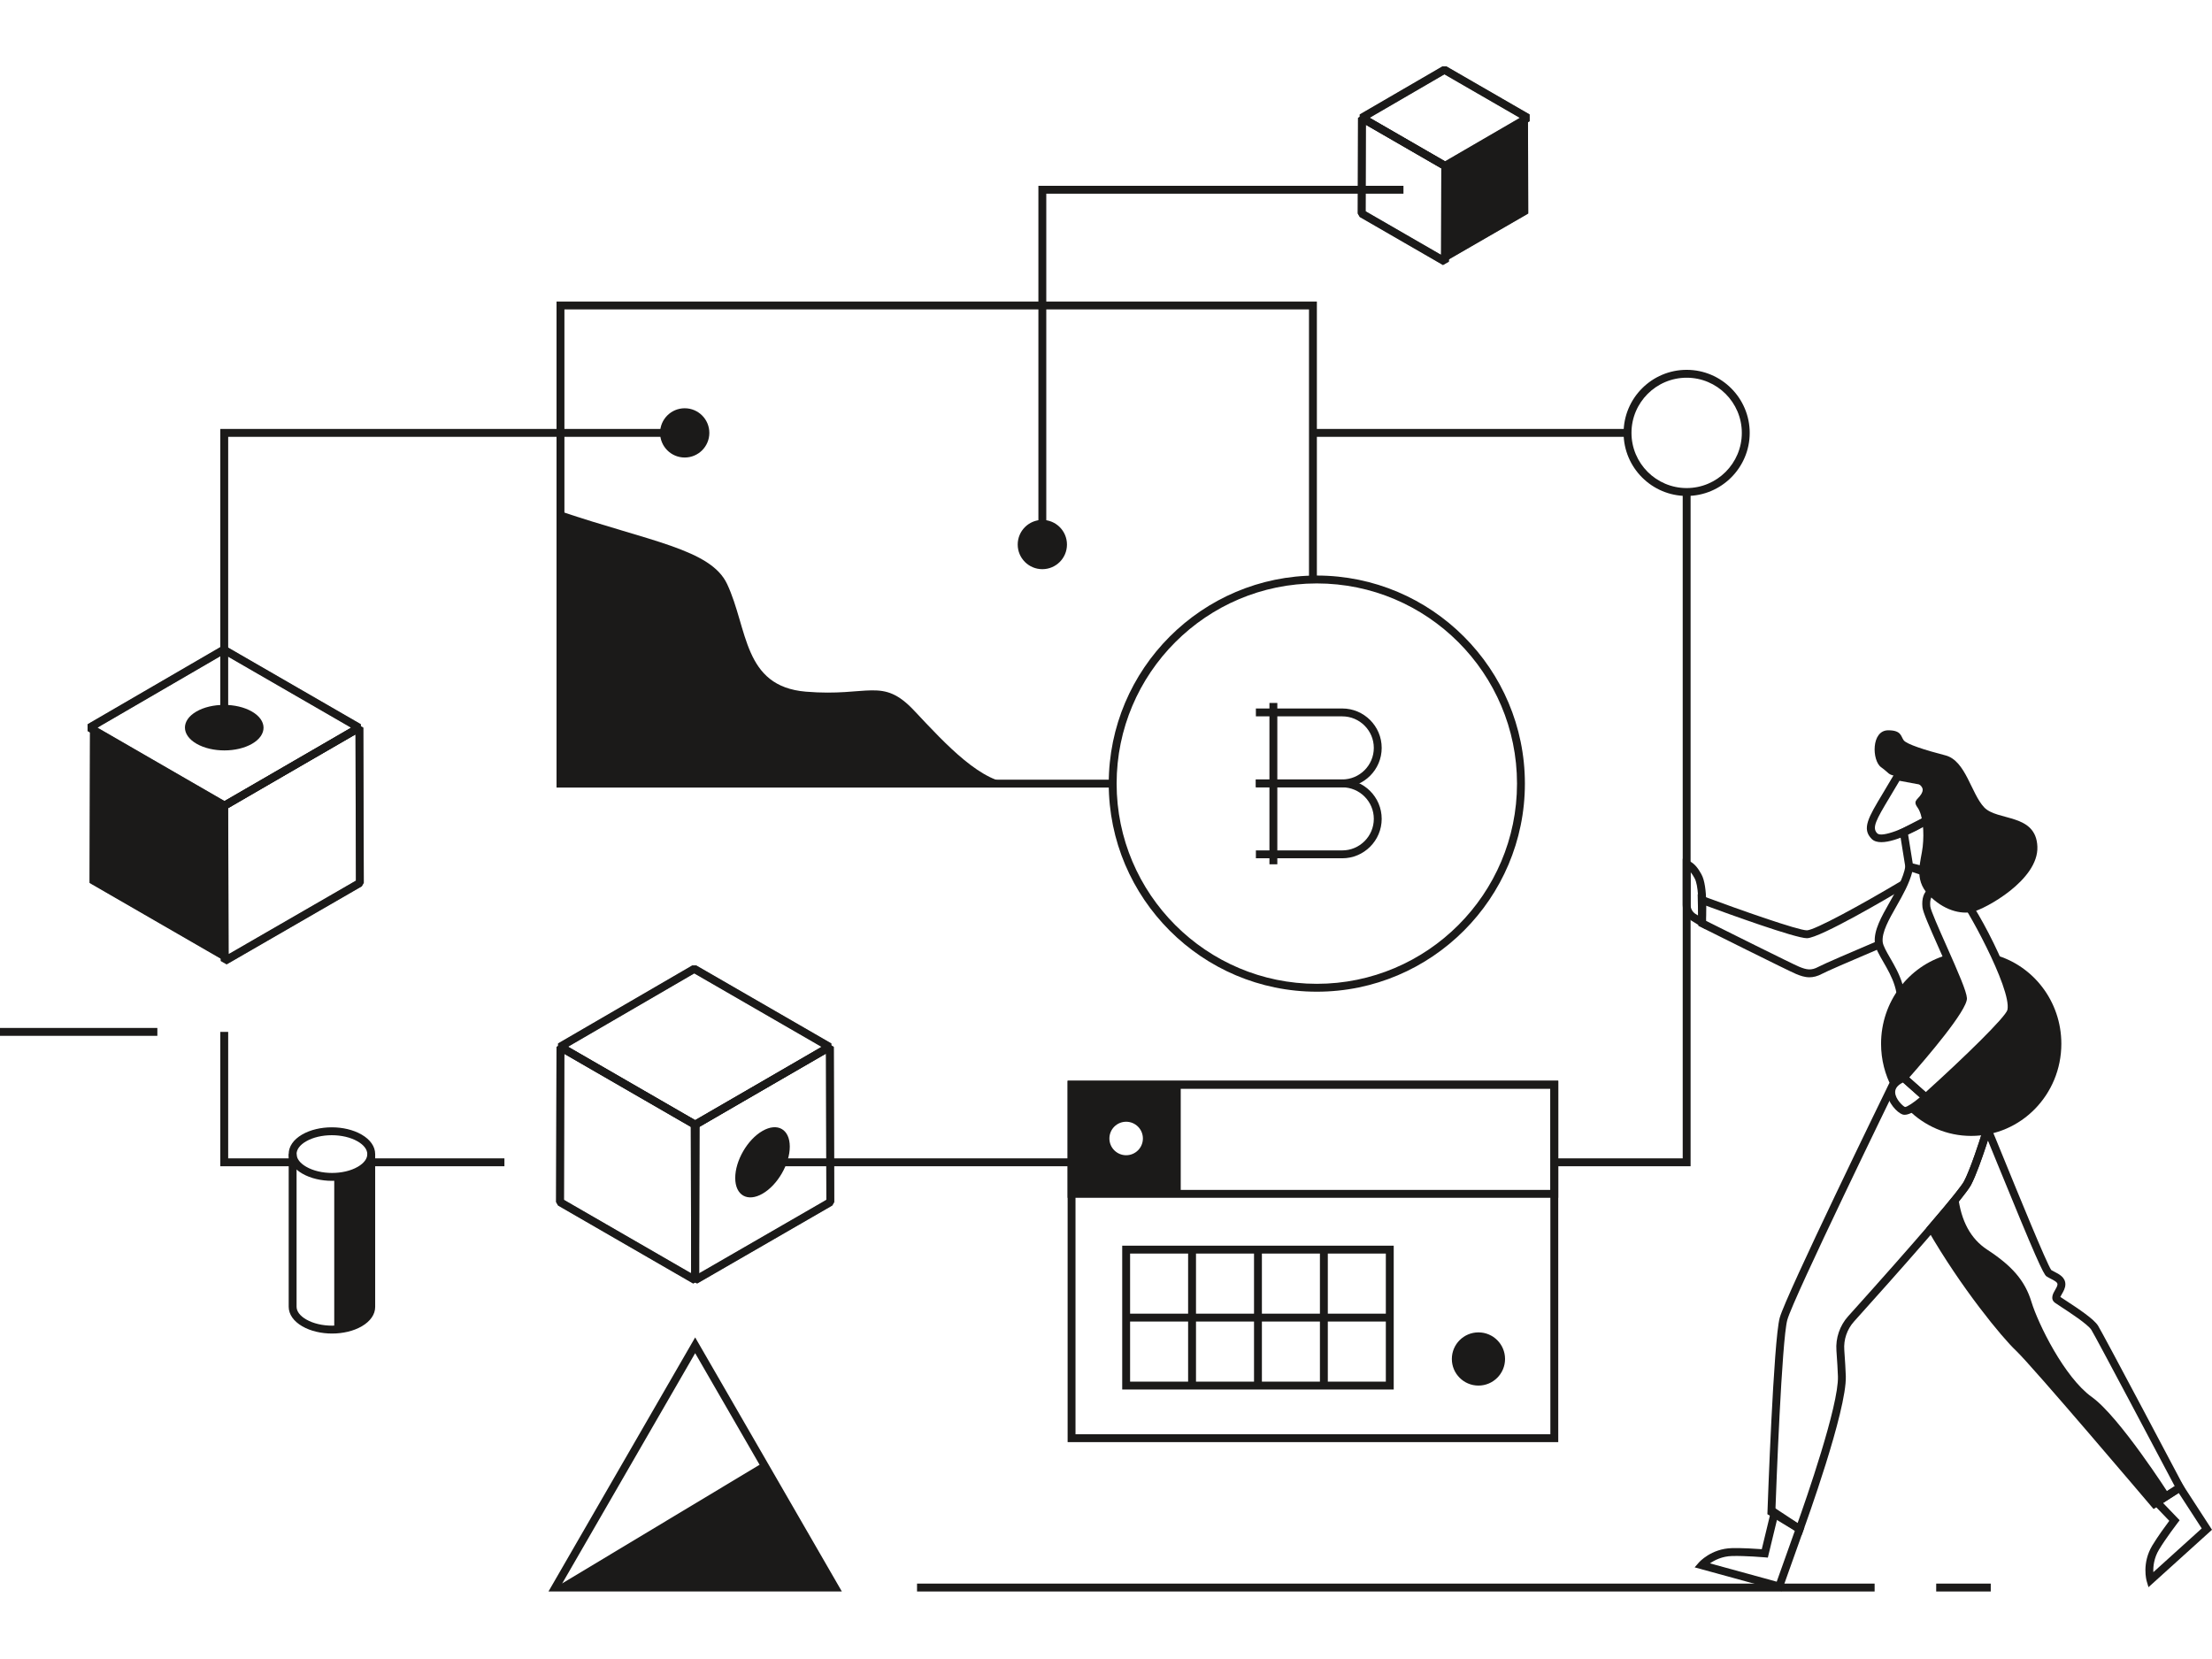 <svg width="800" height="600" viewBox="0 0 800 600" fill="none" xmlns="http://www.w3.org/2000/svg">
<path fill-rule="evenodd" clip-rule="evenodd" d="M35.232 263.16L81.257 289.732L126.967 263.169L80.944 236.597L35.232 263.16ZM80.546 292.614L31.676 264.399L31.673 261.932L80.225 233.716L81.653 233.715L130.523 261.929L130.528 264.396L81.975 292.611L80.546 292.614Z" fill="#1B1A19"/>
<mask id="mask0_104_1876" style="mask-type:alpha" maskUnits="userSpaceOnUse" x="31" y="233" width="100" height="60">
<path d="M35.232 263.16L81.257 289.732L126.967 263.169L80.944 236.597L35.232 263.16ZM80.546 292.614L31.676 264.399L31.673 261.932L80.225 233.716L81.653 233.715L130.523 261.929L130.528 264.396L81.975 292.611L80.546 292.614Z" fill="white"/>
</mask>
<g mask="url(#mask0_104_1876)">
<path fill-rule="evenodd" clip-rule="evenodd" d="M35.232 263.16L81.257 289.732L126.967 263.169L80.944 236.597L35.232 263.16ZM80.546 292.614L31.676 264.399L31.673 261.932L80.225 233.716L81.653 233.715L130.523 261.929L130.528 264.396L81.975 292.611L80.546 292.614Z" fill="#1B1A19"/>
</g>
<path fill-rule="evenodd" clip-rule="evenodd" d="M82.527 292.209L82.677 345.078L128.716 318.498L128.566 265.629L82.527 292.209ZM81.971 348.777L79.833 347.547L79.675 291.391L80.388 290.153L129.272 261.929L131.41 263.16L131.569 319.314L130.857 320.553L81.971 348.777Z" fill="#1B1A19"/>
<mask id="mask1_104_1876" style="mask-type:alpha" maskUnits="userSpaceOnUse" x="79" y="261" width="53" height="88">
<path d="M82.527 292.209L82.677 345.078L128.716 318.498L128.566 265.629L82.527 292.209ZM81.971 348.777L79.833 347.547L79.675 291.391L80.388 290.153L129.272 261.929L131.41 263.16L131.569 319.314L130.857 320.553L81.971 348.777Z" fill="white"/>
</mask>
<g mask="url(#mask1_104_1876)">
<path fill-rule="evenodd" clip-rule="evenodd" d="M82.527 292.209L82.677 345.078L128.716 318.498L128.566 265.629L82.527 292.209ZM81.971 348.777L79.833 347.547L79.675 291.391L80.388 290.153L129.272 261.929L131.41 263.16L131.569 319.314L130.857 320.553L81.971 348.777Z" fill="#1B1A19"/>
</g>
<path fill-rule="evenodd" clip-rule="evenodd" d="M81.273 347.543L81.432 291.387L32.548 263.165L32.388 319.319L81.273 347.543Z" fill="#1B1A19"/>
<mask id="mask2_104_1876" style="mask-type:alpha" maskUnits="userSpaceOnUse" x="32" y="263" width="50" height="85">
<path d="M81.273 347.543L81.432 291.387L32.548 263.165L32.388 319.319L81.273 347.543Z" fill="white"/>
</mask>
<g mask="url(#mask2_104_1876)">
<path fill-rule="evenodd" clip-rule="evenodd" d="M32.548 263.165L81.432 291.387L81.273 347.543L32.388 319.319L32.548 263.165Z" fill="#1B1A19"/>
</g>
<path fill-rule="evenodd" clip-rule="evenodd" d="M205.382 378.603L251.406 405.174L297.116 378.61L251.093 352.04L205.382 378.603ZM250.696 408.056L201.825 379.842L201.822 377.375L250.374 349.159L251.802 349.158L300.672 377.372L300.677 379.839L252.124 408.054L250.696 408.056Z" fill="#1B1A19"/>
<mask id="mask3_104_1876" style="mask-type:alpha" maskUnits="userSpaceOnUse" x="201" y="349" width="100" height="60">
<path d="M205.382 378.603L251.406 405.174L297.116 378.61L251.093 352.04L205.382 378.603ZM250.696 408.056L201.825 379.842L201.822 377.375L250.374 349.159L251.802 349.158L300.672 377.372L300.677 379.839L252.124 408.054L250.696 408.056Z" fill="white"/>
</mask>
<g mask="url(#mask3_104_1876)">
<path fill-rule="evenodd" clip-rule="evenodd" d="M205.382 378.603L251.406 405.174L297.116 378.61L251.093 352.04L205.382 378.603ZM250.696 408.056L201.825 379.842L201.822 377.375L250.374 349.159L251.802 349.158L300.672 377.372L300.677 379.839L252.124 408.054L250.696 408.056Z" fill="#1B1A19"/>
</g>
<path fill-rule="evenodd" clip-rule="evenodd" d="M252.678 407.651L252.827 460.521L298.865 433.941L298.716 381.071L252.678 407.651ZM252.122 464.22L249.984 462.99L249.824 406.834L250.537 405.596L299.421 377.372L301.559 378.603L301.719 434.757L301.006 435.996L252.122 464.22Z" fill="#1B1A19"/>
<mask id="mask4_104_1876" style="mask-type:alpha" maskUnits="userSpaceOnUse" x="249" y="377" width="53" height="88">
<path d="M252.678 407.651L252.827 460.521L298.865 433.941L298.716 381.071L252.678 407.651ZM252.122 464.22L249.984 462.99L249.824 406.834L250.537 405.596L299.421 377.372L301.559 378.603L301.719 434.757L301.006 435.996L252.122 464.22Z" fill="white"/>
</mask>
<g mask="url(#mask4_104_1876)">
<path fill-rule="evenodd" clip-rule="evenodd" d="M252.678 407.651L252.827 460.521L298.865 433.941L298.716 381.071L252.678 407.651ZM252.122 464.22L249.984 462.99L249.824 406.834L250.537 405.596L299.421 377.372L301.559 378.603L301.719 434.757L301.006 435.996L252.122 464.22Z" fill="#1B1A19"/>
</g>
<path fill-rule="evenodd" clip-rule="evenodd" d="M203.966 433.941L250.005 460.521L250.155 407.651L204.115 381.071L203.966 433.941ZM250.711 464.22L201.825 435.996L201.112 434.757L201.272 378.603L203.41 377.372L252.296 405.596L253.008 406.834L252.849 462.99L250.711 464.22Z" fill="#1B1A19"/>
<mask id="mask5_104_1876" style="mask-type:alpha" maskUnits="userSpaceOnUse" x="201" y="377" width="53" height="88">
<path d="M203.966 433.941L250.005 460.521L250.155 407.651L204.115 381.071L203.966 433.941ZM250.711 464.22L201.825 435.996L201.112 434.757L201.272 378.603L203.41 377.372L252.296 405.596L253.008 406.834L252.849 462.99L250.711 464.22Z" fill="white"/>
</mask>
<g mask="url(#mask5_104_1876)">
<path fill-rule="evenodd" clip-rule="evenodd" d="M203.966 433.941L250.005 460.521L250.155 407.651L204.115 381.071L203.966 433.941ZM250.711 464.22L201.825 435.996L201.112 434.757L201.272 378.603L203.41 377.372L252.296 405.596L253.008 406.834L252.849 462.99L250.711 464.22Z" fill="#1B1A19"/>
</g>
<path fill-rule="evenodd" clip-rule="evenodd" d="M495.311 42.621L522.583 58.365L549.666 42.628L522.394 26.882L495.311 42.621ZM521.873 61.247L491.755 43.859L491.751 41.392L521.674 24.003L523.103 24L553.222 41.389L553.226 43.856L523.302 61.246L521.873 61.247Z" fill="#1B1A19"/>
<mask id="mask6_104_1876" style="mask-type:alpha" maskUnits="userSpaceOnUse" x="491" y="24" width="63" height="38">
<path d="M495.311 42.621L522.583 58.365L549.666 42.628L522.394 26.882L495.311 42.621ZM521.873 61.247L491.755 43.859L491.751 41.392L521.674 24.003L523.103 24L553.222 41.389L553.226 43.856L523.302 61.246L521.873 61.247Z" fill="white"/>
</mask>
<g mask="url(#mask6_104_1876)">
<path fill-rule="evenodd" clip-rule="evenodd" d="M495.311 42.621L522.583 58.365L549.666 42.628L522.394 26.882L495.311 42.621ZM521.873 61.247L491.755 43.859L491.751 41.392L521.674 24.003L523.103 24L553.222 41.389L553.226 43.856L523.302 61.246L521.873 61.247Z" fill="#1B1A19"/>
</g>
<path fill-rule="evenodd" clip-rule="evenodd" d="M522.588 94.626L522.489 60.018L552.616 42.623L552.714 77.232L522.588 94.626Z" fill="#1B1A19"/>
<mask id="mask7_104_1876" style="mask-type:alpha" maskUnits="userSpaceOnUse" x="522" y="42" width="31" height="53">
<path d="M522.588 94.626L522.489 60.018L552.616 42.623L552.714 77.232L522.588 94.626Z" fill="white"/>
</mask>
<g mask="url(#mask7_104_1876)">
<path fill-rule="evenodd" clip-rule="evenodd" d="M552.616 42.623L522.489 60.018L522.588 94.626L552.714 77.232L552.616 42.623Z" fill="#1B1A19"/>
</g>
<path fill-rule="evenodd" clip-rule="evenodd" d="M493.896 76.412L521.178 92.162L521.265 60.839L493.986 45.089L493.896 76.412ZM521.883 95.86L491.755 78.467L491.043 77.228L491.143 42.619L493.28 41.389L523.406 58.784L524.118 60.023L524.021 94.63L521.883 95.86Z" fill="#1B1A19"/>
<mask id="mask8_104_1876" style="mask-type:alpha" maskUnits="userSpaceOnUse" x="491" y="41" width="34" height="55">
<path d="M493.896 76.412L521.178 92.162L521.265 60.839L493.986 45.089L493.896 76.412ZM521.883 95.86L491.755 78.467L491.043 77.228L491.142 42.619L493.28 41.389L523.406 58.784L524.118 60.023L524.021 94.63L521.883 95.86Z" fill="white"/>
</mask>
<g mask="url(#mask8_104_1876)">
<path fill-rule="evenodd" clip-rule="evenodd" d="M493.896 76.412L521.178 92.162L521.265 60.839L493.986 45.089L493.896 76.412ZM521.883 95.86L491.755 78.467L491.043 77.228L491.142 42.619L493.28 41.389L523.406 58.784L524.118 60.023L524.021 94.63L521.883 95.86Z" fill="#1B1A19"/>
</g>
<path fill-rule="evenodd" clip-rule="evenodd" d="M120.096 482.292C116.224 482.294 112.349 481.419 109.321 479.673C106.172 477.853 104.427 475.35 104.41 472.624V417.387H107.261V472.615C107.27 474.28 108.509 475.912 110.747 477.203C115.91 480.186 124.286 480.186 129.416 477.206C131.632 475.917 132.848 474.29 132.838 472.625V417.387H135.688L135.688 472.617C135.704 475.339 133.985 477.847 130.848 479.67C127.84 481.419 123.97 482.292 120.096 482.292Z" fill="#1B1A19"/>
<path fill-rule="evenodd" clip-rule="evenodd" d="M91.117 257.346C85.546 254.129 76.551 254.126 71.014 257.343C65.484 260.557 65.512 265.77 71.085 268.987C76.652 272.201 85.652 272.201 91.182 268.987C96.718 265.77 96.684 260.56 91.117 257.346Z" fill="#1B1A19"/>
<path fill-rule="evenodd" clip-rule="evenodd" d="M402.417 284.833H201.279V109.052H476.266V209.579H473.415V111.903H204.13V281.982H402.417V284.833Z" fill="#1B1A19"/>
<path fill-rule="evenodd" clip-rule="evenodd" d="M291.461 250.152C268.657 248.251 270.557 227.349 262.956 211.195C257.042 198.627 235.014 195.834 202.704 184.921V283.407H366.999C355.121 283.407 342.252 269.392 330.655 257.041C319.056 244.688 314.265 252.052 291.461 250.152Z" fill="#1B1A19"/>
<path fill-rule="evenodd" clip-rule="evenodd" d="M275.771 421.789H387.545V418.939H275.771V421.789Z" fill="#1B1A19"/>
<path fill-rule="evenodd" clip-rule="evenodd" d="M611.426 421.789H562.137V418.939H608.575V177.94H611.426V421.789Z" fill="#1B1A19"/>
<path fill-rule="evenodd" clip-rule="evenodd" d="M474.841 157.987H588.622V155.136H474.841V157.987Z" fill="#1B1A19"/>
<path fill-rule="evenodd" clip-rule="evenodd" d="M82.525 263.165H79.675V155.136H247.635V157.987H82.525V263.165Z" fill="#1B1A19"/>
<path fill-rule="evenodd" clip-rule="evenodd" d="M105.835 421.79H79.675V373.198H82.525V418.939H105.835V421.79Z" fill="#1B1A19"/>
<path fill-rule="evenodd" clip-rule="evenodd" d="M134.263 421.789H182.43V418.939H134.263V421.789Z" fill="#1B1A19"/>
<path fill-rule="evenodd" clip-rule="evenodd" d="M203.3 572.731H299.532L251.416 489.393L203.3 572.731ZM304.469 575.581H198.363L251.416 483.692L304.469 575.581Z" fill="#1B1A19"/>
<path fill-rule="evenodd" clip-rule="evenodd" d="M200.832 574.156L275.937 529.014L302.001 574.156H200.832Z" fill="#1B1A19"/>
<path fill-rule="evenodd" clip-rule="evenodd" d="M388.97 518.713H560.711V393.715H388.97V518.713ZM386.12 521.563H563.562V390.865H386.12V521.563Z" fill="#1B1A19"/>
<path fill-rule="evenodd" clip-rule="evenodd" d="M388.97 430.348H560.711V393.715H388.97V430.348ZM386.12 433.198H563.562V390.865H386.12V433.198Z" fill="#1B1A19"/>
<path fill-rule="evenodd" clip-rule="evenodd" d="M408.713 499.687H501.208V453.367H408.713V499.687ZM405.862 502.538H504.058V450.517H405.862V502.538Z" fill="#1B1A19"/>
<path fill-rule="evenodd" clip-rule="evenodd" d="M544.321 491.492C544.321 496.805 540.014 501.112 534.701 501.112C529.389 501.112 525.08 496.805 525.08 491.492C525.08 486.179 529.389 481.872 534.701 481.872C540.014 481.872 544.321 486.179 544.321 491.492Z" fill="#1B1A19"/>
<path fill-rule="evenodd" clip-rule="evenodd" d="M407.287 417.806C403.942 417.806 401.23 415.094 401.23 411.749C401.23 408.402 403.942 405.692 407.287 405.692C410.632 405.692 413.345 408.402 413.345 411.749C413.345 415.094 410.632 417.806 407.287 417.806ZM387.545 431.49H427.028V392.006H387.545V431.49Z" fill="#1B1A19"/>
<path fill-rule="evenodd" clip-rule="evenodd" d="M476.245 211.004C436.322 211.004 403.843 243.484 403.843 283.407C403.843 323.331 436.322 355.811 476.245 355.811C516.168 355.811 548.648 323.331 548.648 283.407C548.648 243.484 516.168 211.004 476.245 211.004ZM476.245 358.661C434.75 358.661 400.992 324.902 400.992 283.407C400.992 241.913 434.75 208.153 476.245 208.153C517.74 208.153 551.499 241.913 551.499 283.407C551.499 324.902 517.74 358.661 476.245 358.661Z" fill="#1B1A19"/>
<path fill-rule="evenodd" clip-rule="evenodd" d="M485.45 284.745H454.209V281.895H485.45C491.741 281.895 496.858 276.778 496.858 270.489C496.858 264.199 491.741 259.081 485.45 259.081H454.209V256.231H485.45C493.313 256.231 499.708 262.627 499.708 270.489C499.708 278.35 493.313 284.745 485.45 284.745Z" fill="#1B1A19"/>
<path fill-rule="evenodd" clip-rule="evenodd" d="M485.45 310.41H454.209V307.56H485.45C491.741 307.56 496.858 302.443 496.858 296.153C496.858 289.864 491.741 284.746 485.45 284.746H454.209V281.895H485.45C493.313 281.895 499.708 288.292 499.708 296.153C499.708 304.015 493.313 310.41 485.45 310.41Z" fill="#1B1A19"/>
<path fill-rule="evenodd" clip-rule="evenodd" d="M459.11 312.581H461.961V254.234H459.11V312.581Z" fill="#1B1A19"/>
<path fill-rule="evenodd" clip-rule="evenodd" d="M275.739 409.026C270.292 412.172 265.887 419.8 265.905 426.061C265.922 432.325 270.355 434.846 275.803 431.701C281.255 428.554 285.655 420.931 285.638 414.667C285.619 408.406 281.191 405.878 275.739 409.026Z" fill="#1B1A19"/>
<path fill-rule="evenodd" clip-rule="evenodd" d="M651.606 555.13L639.201 547.631L639.231 546.796C639.318 544.269 641.42 484.8 643.655 476.61C645.881 468.45 681.795 394.797 683.323 391.666L685.884 392.915C685.512 393.679 648.562 469.456 646.405 477.361C644.394 484.729 642.378 538.659 642.108 546.059L650.108 550.894C652.943 542.946 665.054 508.316 664.714 497.77C664.657 496.001 664.433 491.945 664.171 488.478C663.83 483.948 665.374 479.419 668.407 476.048C692.861 448.86 708.524 430.62 710.306 427.255C713.525 421.174 718.564 404.085 718.615 403.914L721.349 404.716C721.14 405.43 716.178 422.255 712.826 428.589C710.206 433.535 685.199 461.64 670.525 477.955C668.01 480.75 666.731 484.507 667.013 488.264C667.278 491.768 667.504 495.88 667.561 497.679C667.965 510.106 652.844 551.737 652.199 553.503L651.606 555.13Z" fill="#1B1A19"/>
<path fill-rule="evenodd" clip-rule="evenodd" d="M0 374.623H56.911V371.772H0V374.623Z" fill="#1B1A19"/>
<path fill-rule="evenodd" clip-rule="evenodd" d="M610 136.608C598.998 136.608 590.047 145.559 590.047 156.561C590.047 167.564 598.998 176.515 610 176.515C621.003 176.515 629.954 167.564 629.954 156.561C629.954 145.559 621.003 136.608 610 136.608ZM610 179.365C597.427 179.365 587.197 169.135 587.197 156.561C587.197 143.988 597.427 133.758 610 133.758C622.574 133.758 632.804 143.988 632.804 156.561C632.804 169.135 622.574 179.365 610 179.365Z" fill="#1B1A19"/>
<path fill-rule="evenodd" clip-rule="evenodd" d="M654.411 353.446C652.662 353.446 651.101 352.892 649.552 352.246C646.643 351.033 616.294 335.866 615.004 335.22L614.236 334.837L613.985 323.391L615.954 324.122C629.297 329.085 650.303 336.466 653.482 336.466C656.207 336.466 673.18 327.215 687.767 318.509L689.228 320.958C684.09 324.024 658.223 339.316 653.482 339.316C649.277 339.316 624.612 330.353 616.927 327.521L617.047 333.055C621.9 335.478 648.078 348.545 650.65 349.615C653.417 350.77 655.085 351.05 657.635 349.676C659.639 348.597 670.403 343.977 679.082 340.291L680.195 342.915C668.008 348.091 660.475 351.384 658.986 352.186C657.285 353.103 655.789 353.446 654.411 353.446Z" fill="#1B1A19"/>
<path fill-rule="evenodd" clip-rule="evenodd" d="M688.93 368.35L686.132 367.804C686.142 367.753 687.1 362.595 685.244 356.509C684.278 353.345 682.593 350.428 681.107 347.854C679.576 345.206 678.255 342.919 678.063 340.926C677.634 336.494 680.426 331.576 683.382 326.368C685.844 322.034 688.388 317.552 689.122 313.26L689.365 311.838L690.784 312.099C692.188 312.357 699.299 313.785 701.382 316.496L699.122 318.233C698.223 317.06 694.571 315.856 691.631 315.184C690.576 319.471 688.185 323.686 685.862 327.776C683.135 332.579 680.558 337.117 680.899 340.652C681.033 342.029 682.267 344.165 683.574 346.428C685.139 349.134 686.91 352.202 687.969 355.678C690.043 362.477 688.976 368.113 688.93 368.35Z" fill="#1B1A19"/>
<path fill-rule="evenodd" clip-rule="evenodd" d="M690.508 389.69L696.468 394.978C710.682 382.151 725.403 367.735 726.012 365.238C727.649 357.554 710.229 326.138 707.841 324.406C705.619 323.398 701.224 322.245 699.266 323.649C698.295 324.345 697.912 325.757 698.125 327.845C698.271 329.259 701.255 335.973 703.889 341.898C708.319 351.862 711.233 358.575 711.367 361.005C711.61 365.332 696.531 382.869 690.508 389.69ZM696.481 398.801L686.483 389.93L687.432 388.862C697.582 377.453 708.533 363.616 708.521 361.157C708.406 359.074 704.458 350.191 701.285 343.055C697.686 334.963 695.472 329.912 695.289 328.136C694.963 324.956 695.742 322.667 697.605 321.332C701.525 318.521 708.35 321.514 709.117 321.865C712.609 323.46 730.733 356.758 728.798 365.833C727.816 370.446 702.494 393.396 697.429 397.948L696.481 398.801Z" fill="#1B1A19"/>
<path fill-rule="evenodd" clip-rule="evenodd" d="M686.977 282.38C685.696 284.575 684.523 286.524 683.477 288.266C678.436 296.646 676.937 299.394 678.945 301.402C680.565 303.017 689.144 299.612 696.381 295.334L698.569 284.543L686.977 282.38ZM680.406 304.581C678.963 304.581 677.752 304.24 676.929 303.418C673.249 299.738 675.688 295.683 681.034 286.796C682.211 284.84 683.547 282.619 685.018 280.079L685.521 279.208L701.937 282.271L698.925 297.131L698.389 297.454C695.194 299.381 686.041 304.581 680.406 304.581Z" fill="#1B1A19"/>
<path fill-rule="evenodd" clip-rule="evenodd" d="M378.401 196.942H375.55V67.2H507.581V70.051H378.401V196.942Z" fill="#1B1A19"/>
<path fill-rule="evenodd" clip-rule="evenodd" d="M256.543 156.561C256.543 161.48 252.554 165.469 247.635 165.469C242.715 165.469 238.727 161.48 238.727 156.561C238.727 151.641 242.715 147.653 247.635 147.653C252.554 147.653 256.543 151.641 256.543 156.561Z" fill="#1B1A19"/>
<path fill-rule="evenodd" clip-rule="evenodd" d="M385.883 196.942C385.883 201.862 381.894 205.85 376.975 205.85C372.055 205.85 368.068 201.862 368.068 196.942C368.068 192.024 372.055 188.035 376.975 188.035C381.894 188.035 385.883 192.024 385.883 196.942Z" fill="#1B1A19"/>
<path fill-rule="evenodd" clip-rule="evenodd" d="M331.659 575.581H677.983V572.73H331.659V575.581Z" fill="#1B1A19"/>
<path fill-rule="evenodd" clip-rule="evenodd" d="M700.252 575.581H719.982V572.73H700.252V575.581Z" fill="#1B1A19"/>
<path fill-rule="evenodd" clip-rule="evenodd" d="M407.287 477.953H502.633V475.102H407.287V477.953Z" fill="#1B1A19"/>
<path fill-rule="evenodd" clip-rule="evenodd" d="M429.698 501.113H432.548V451.942H429.698V501.113Z" fill="#1B1A19"/>
<path fill-rule="evenodd" clip-rule="evenodd" d="M453.535 501.113H456.385V451.942H453.535V501.113Z" fill="#1B1A19"/>
<path fill-rule="evenodd" clip-rule="evenodd" d="M477.37 501.113H480.221V451.942H477.37V501.113Z" fill="#1B1A19"/>
<path fill-rule="evenodd" clip-rule="evenodd" d="M691.796 312.421L696.227 313.895V298.568L690.07 301.725L691.796 312.421ZM699.078 317.846L689.256 314.58L686.925 300.134L699.078 293.902V317.846Z" fill="#1B1A19"/>
<path fill-rule="evenodd" clip-rule="evenodd" d="M682.905 264.121C676.686 264.121 676.998 275.093 680.319 277.468C683.638 279.844 682.449 280.085 686.25 280.794C690.052 281.503 696.227 283.407 695.278 286.258C694.327 289.108 691.421 289.18 693.469 291.994C695.514 294.809 695.949 300.985 695.375 306.211C694.802 311.436 691.986 317.87 697.433 323.561C702.879 329.252 709.16 330.762 713.502 329.77C717.844 328.777 737.322 318.326 736.846 306.211C736.372 294.097 722.357 297.018 717.606 291.994C712.855 286.97 710.955 275.093 703.591 273.193C696.227 271.293 689.553 269.155 688.497 267.73C687.439 266.305 687.706 264.121 682.905 264.121Z" fill="#1B1A19"/>
<path fill-rule="evenodd" clip-rule="evenodd" d="M611.425 315.386V327.285C611.425 328.551 612.048 329.734 613.087 330.452L614.17 331.12C614.341 326.892 614.287 320.11 612.859 317.606L612.759 317.428C612.469 316.915 612.013 316.108 611.425 315.386ZM616.695 336.027L611.529 332.838C609.657 331.548 608.575 329.487 608.575 327.285V310.588L610.452 311.214C613.002 312.063 614.514 314.74 615.241 316.027L615.336 316.195C617.825 320.561 616.982 332.367 616.877 333.699L616.695 336.027Z" fill="#1B1A19"/>
<path fill-rule="evenodd" clip-rule="evenodd" d="M618.426 565.415L642.574 572.035L649.143 553.588L642.744 549.363L639.366 563.329L638.144 563.223C638.076 563.217 631.243 562.63 626.426 562.752C622.843 562.845 620.105 564.244 618.426 565.415ZM644.371 575.482L612.889 566.854L614.382 565.142C614.561 564.937 618.867 560.096 626.355 559.903C630.14 559.81 634.945 560.118 637.17 560.285L640.925 544.75L652.578 552.439L644.371 575.482Z" fill="#1B1A19"/>
<path fill-rule="evenodd" clip-rule="evenodd" d="M782.299 543.57L788.3 549.817L787.554 550.789C787.512 550.843 783.342 556.285 780.853 560.412C778.986 563.509 778.694 566.562 778.784 568.597L796.286 552.771L787.961 539.944L782.299 543.57ZM777.027 574.03L776.385 571.853C776.31 571.589 774.545 565.356 778.412 558.941C780.365 555.703 783.215 551.817 784.553 550.031L777.836 543.041L788.811 536.018L800 553.258L777.027 574.03Z" fill="#1B1A19"/>
<path fill-rule="evenodd" clip-rule="evenodd" d="M119.996 410.564C116.617 410.564 113.244 411.308 110.68 412.798C108.473 414.08 107.259 415.702 107.261 417.363C107.263 419.04 108.5 420.679 110.747 421.975C115.91 424.958 124.286 424.958 129.416 421.977C131.625 420.693 132.841 419.071 132.838 417.411C132.835 415.735 131.598 414.099 129.353 412.803C126.768 411.31 123.38 410.564 119.996 410.564ZM120.096 427.064C116.224 427.066 112.349 426.191 109.321 424.445C106.159 422.617 104.414 420.103 104.41 417.367C104.407 414.646 106.125 412.148 109.247 410.333C115.263 406.837 124.721 406.836 130.778 410.333C133.941 412.159 135.684 414.67 135.688 417.407C135.693 420.128 133.974 422.626 130.848 424.442C127.84 426.19 123.97 427.064 120.096 427.064Z" fill="#1B1A19"/>
<path fill-rule="evenodd" clip-rule="evenodd" d="M130.133 423.211C127.566 424.701 124.254 425.491 120.883 425.598V480.826C124.254 480.719 127.566 479.929 130.133 478.438C132.901 476.829 134.275 474.723 134.263 472.616L134.263 417.388C134.275 419.495 132.901 421.601 130.133 423.211Z" fill="#1B1A19"/>
<path fill-rule="evenodd" clip-rule="evenodd" d="M756.563 505.27C746.587 498.144 737.085 478.665 734.709 470.86C732.334 463.056 727.582 457.761 718.682 451.942C712.69 448.024 709.244 441.557 708.169 432.6C705.771 435.617 702.363 439.669 698.482 444.179C710.232 464.586 724.887 482.562 730.032 487.383C735.94 492.923 779.153 543.891 779.153 543.891L784.491 540.473C784.491 540.473 766.54 512.395 756.563 505.27Z" fill="#1B1A19"/>
<path fill-rule="evenodd" clip-rule="evenodd" d="M700.222 444.34C711.956 464.511 726.23 481.866 731.006 486.344C736.53 491.522 773.307 534.801 779.434 542.018L786.513 537.489C782.317 529.55 758.023 483.606 756.372 480.964V480.965C755.108 478.941 748.311 474.52 745.409 472.632C744.355 471.945 743.555 471.423 743.212 471.165C741.364 469.78 742.58 467.703 743.233 466.588C743.649 465.876 744.119 465.071 744.119 464.485C744.119 463.767 743.133 463.211 741.743 462.503C741.198 462.226 740.632 461.938 740.137 461.609C739.048 460.882 736.302 454.965 722.102 420.173C720.869 417.152 719.773 414.465 718.947 412.456C717.17 417.941 714.724 425.002 712.825 428.589C711.825 430.473 707.702 435.628 700.222 444.34ZM778.871 545.762L778.066 544.812C777.634 544.303 734.84 493.845 729.057 488.424C724.108 483.783 709.221 465.688 697.248 444.89L696.743 444.015L697.402 443.249C706.929 432.178 709.679 428.441 710.306 427.255C712.566 422.987 715.72 413.301 717.399 407.908L718.505 404.354L720.056 407.738C720.526 408.766 722.295 413.098 724.742 419.096C729.766 431.406 740.149 456.846 741.86 459.327C742.194 459.535 742.603 459.743 743.035 459.962C744.695 460.807 746.97 461.963 746.97 464.485C746.97 465.844 746.261 467.054 745.693 468.026C745.512 468.333 745.262 468.762 745.143 469.043C745.528 469.31 746.167 469.724 746.964 470.243C751.911 473.461 757.313 477.093 758.789 479.453V479.455C760.642 482.419 788.463 535.076 789.646 537.316L790.259 538.475L778.871 545.762Z" fill="#1B1A19"/>
<path fill-rule="evenodd" clip-rule="evenodd" d="M688.24 391.487C686.326 392.436 685.374 393.634 685.41 395.053C685.472 397.56 688.277 400.114 688.968 400.356C688.977 400.356 688.985 400.356 688.993 400.356C689.698 400.358 692.055 398.82 694.327 396.889L688.24 391.487ZM688.839 403.176C688.548 403.176 688.277 403.134 688.025 403.046C686.201 402.406 682.653 398.823 682.559 395.126C682.509 393.125 683.406 390.35 687.958 388.49L688.78 388.155L698.594 396.865L697.446 397.934C695.238 399.983 691.391 403.176 688.839 403.176Z" fill="#1B1A19"/>
<path fill-rule="evenodd" clip-rule="evenodd" d="M688.497 389.81C688.497 389.81 710.187 365.43 709.945 361.083C709.831 359.031 706.956 352.336 703.915 345.465C690.287 349.459 680.312 362.281 680.312 377.494C680.312 383.265 681.747 388.693 684.271 393.426C684.787 392.083 686.053 390.808 688.497 389.81Z" fill="#1B1A19"/>
<path fill-rule="evenodd" clip-rule="evenodd" d="M721.357 345.304C725.192 353.6 728.181 361.894 727.404 365.537C726.469 369.929 696.475 396.889 696.475 396.889C696.475 396.889 692.787 400.31 690.227 401.416C696.095 407.232 704.092 410.819 712.911 410.819C730.916 410.819 745.512 395.9 745.512 377.494C745.512 362.076 735.267 349.109 721.357 345.304Z" fill="#1B1A19"/>
</svg>
